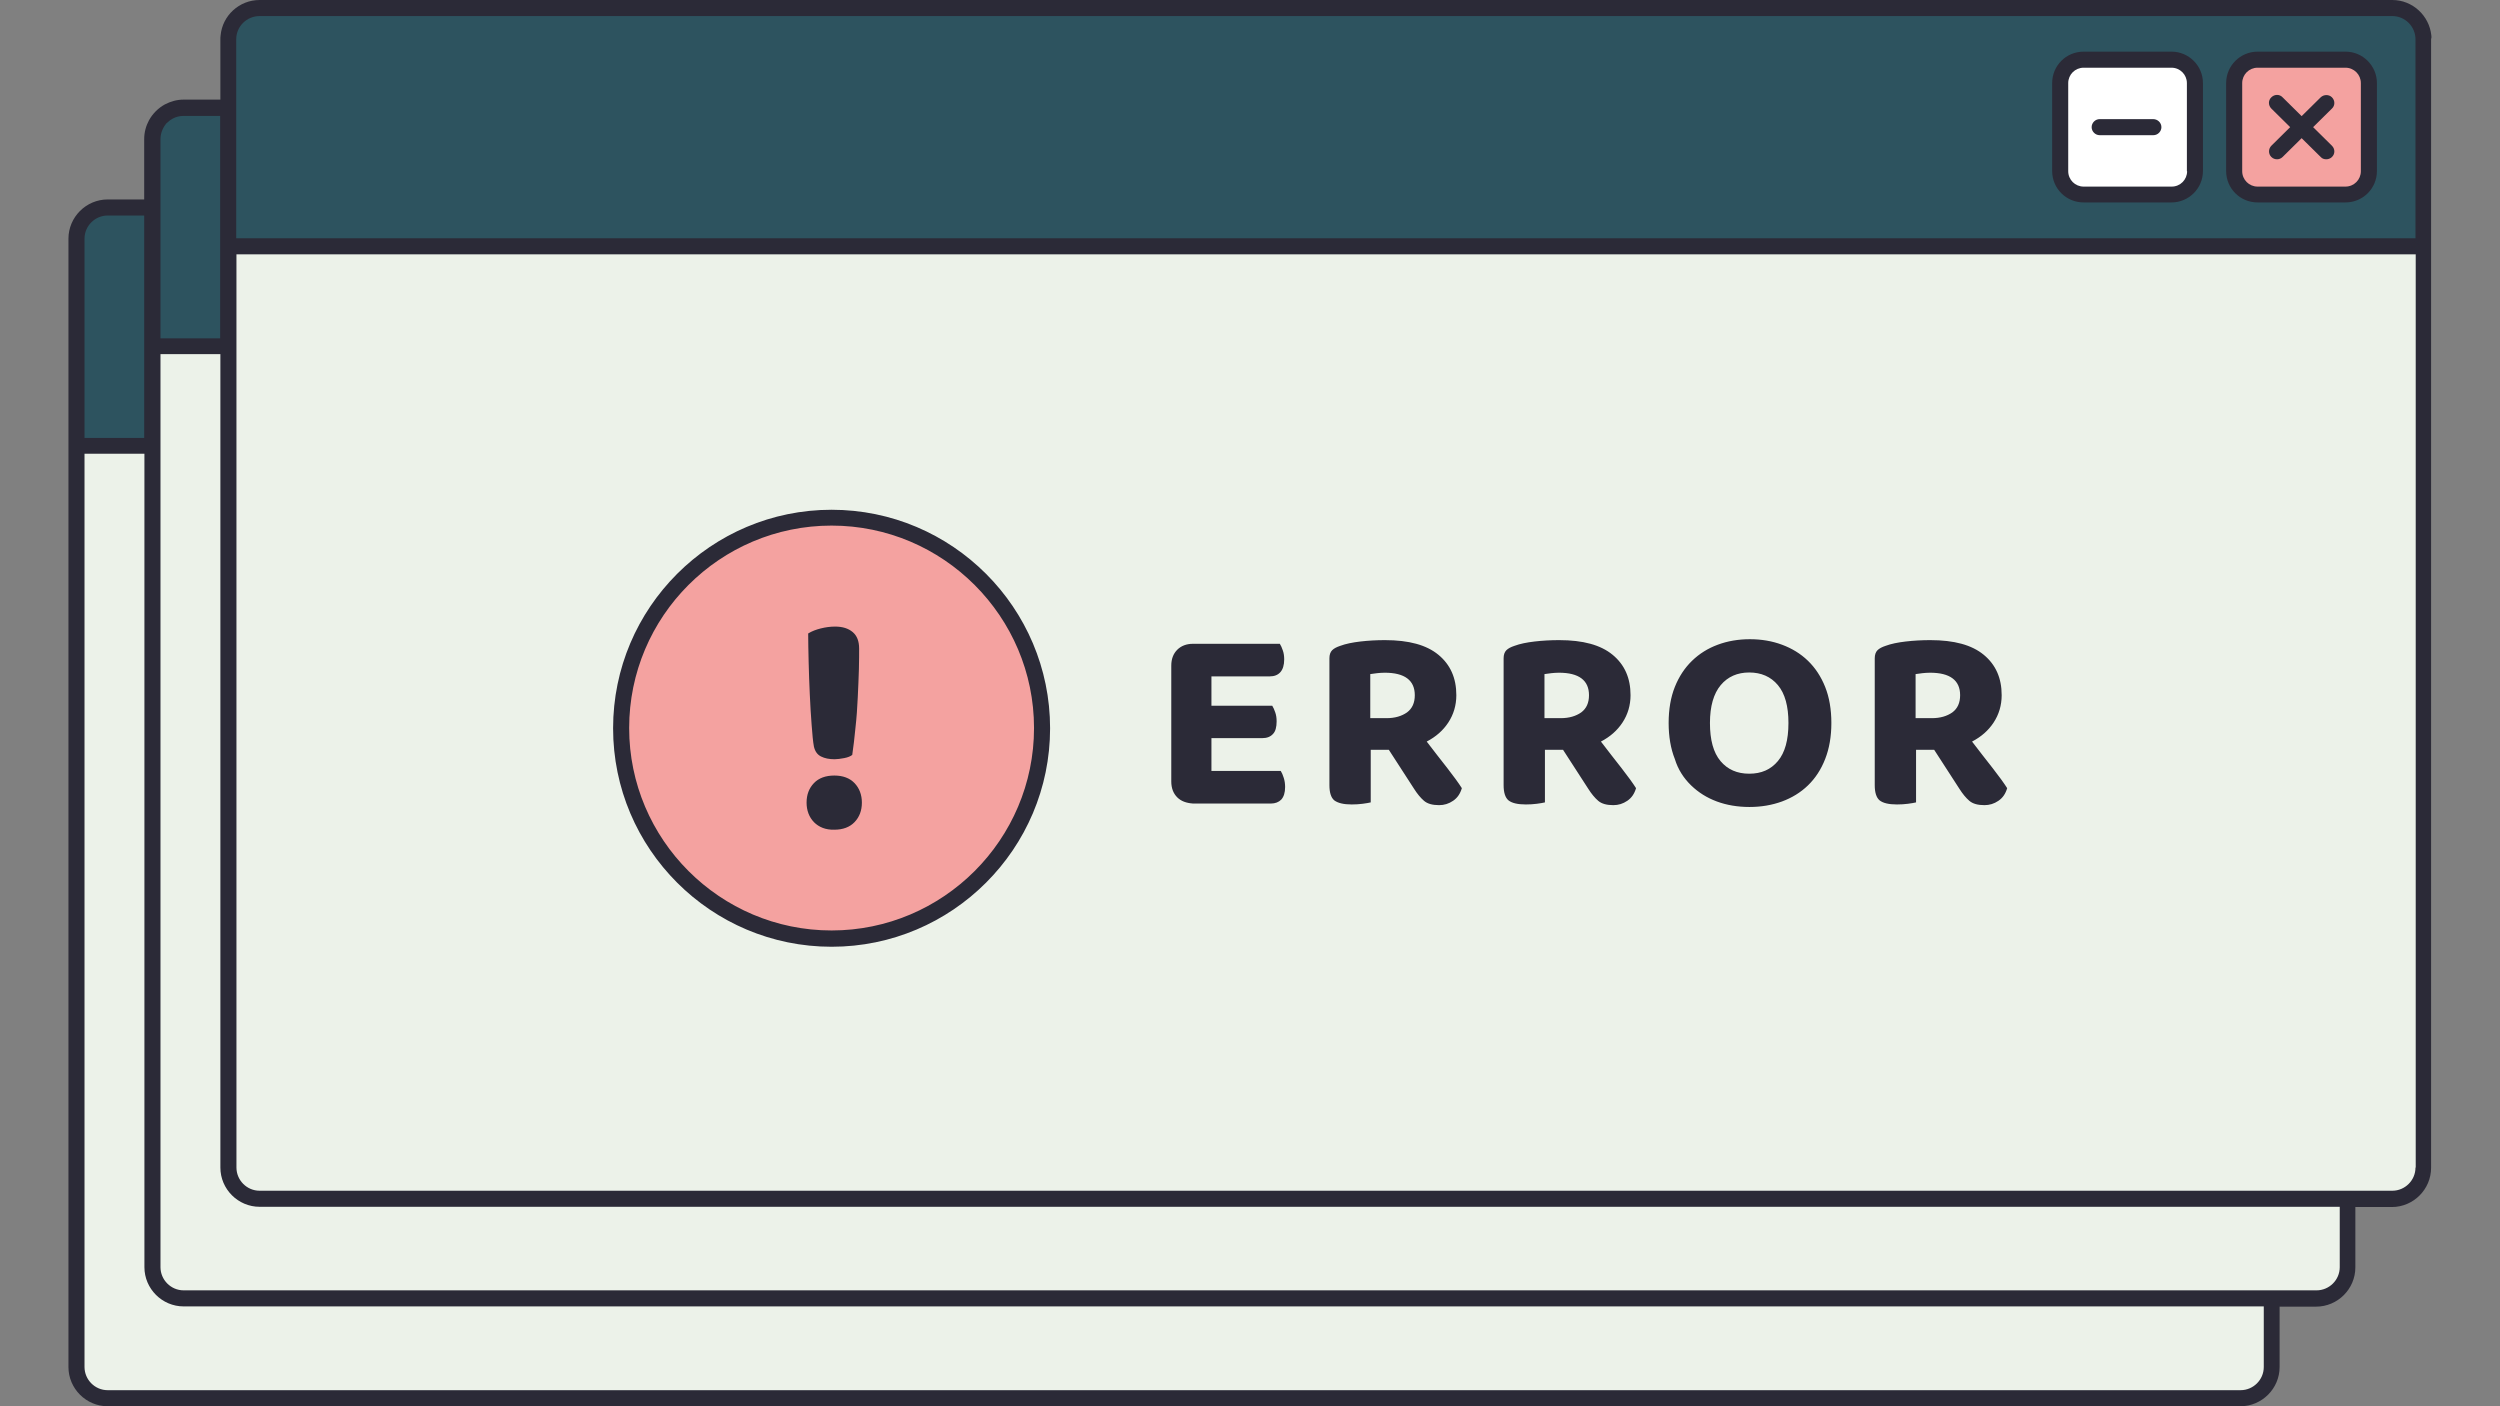 <svg xmlns="http://www.w3.org/2000/svg" xmlns:xlink="http://www.w3.org/1999/xlink" width="1920" zoomAndPan="magnify" viewBox="0 0 1440 810" height="1080" preserveAspectRatio="xMidYMid meet" version="1.0"><rect x="0" y="0" width="1440" height="810" fill="#808080" stroke="none"/><defs><clipPath id="5e1b7c85ed"><path d="M 39.328 0 L 1400.578 0 L 1400.578 810 L 39.328 810 Z M 39.328 0 " clip-rule="nonzero"/></clipPath></defs><path fill="#ecf2e9" d="M 1377.969 4.629 L 149.551 4.629 C 139.633 4.629 131.57 12.691 131.57 22.605 L 131.57 62.004 L 105.789 62.004 C 95.875 62.004 87.812 70.066 87.812 79.98 L 87.812 119.379 L 62.031 119.379 C 52.117 119.379 44.051 127.441 44.051 137.359 L 44.051 787.129 C 44.051 797.043 52.117 805.109 62.031 805.109 L 1290.449 805.109 C 1300.363 805.109 1308.43 797.043 1308.43 787.129 L 1308.43 747.734 L 1334.078 747.734 C 1343.992 747.734 1352.055 739.668 1352.055 729.754 L 1352.055 690.359 L 1377.703 690.359 C 1387.617 690.359 1395.684 682.293 1395.684 672.379 L 1395.684 22.605 C 1395.945 12.691 1387.883 4.629 1377.969 4.629 Z M 1377.969 4.629 " fill-opacity="1" fill-rule="nonzero"/><path fill="#2d535f" d="M 1395.945 22.605 L 1395.945 141.852 L 131.438 141.852 L 131.438 199.227 L 87.812 199.227 L 87.812 256.605 L 44.051 256.605 L 44.051 137.488 C 44.051 127.574 52.117 119.512 62.031 119.512 L 87.68 119.512 L 87.68 80.113 C 87.68 70.199 95.742 62.137 105.656 62.137 L 131.305 62.137 L 131.305 22.605 C 131.305 12.691 139.371 4.629 149.285 4.629 L 1377.703 4.629 C 1387.883 4.629 1395.945 12.691 1395.945 22.605 Z M 1395.945 22.605 " fill-opacity="1" fill-rule="nonzero"/><path fill="#f4a2a0" d="M 1351 112.105 L 1300.363 112.105 C 1292.961 112.105 1286.879 106.027 1286.879 98.621 L 1286.879 47.855 C 1286.879 40.453 1292.961 34.371 1300.363 34.371 L 1351 34.371 C 1358.402 34.371 1364.484 40.453 1364.484 47.855 L 1364.484 98.492 C 1364.484 106.027 1358.535 112.105 1351 112.105 Z M 478.996 298.246 C 411.969 298.246 357.766 352.582 357.766 419.477 C 357.766 486.371 412.102 540.703 478.996 540.703 C 545.891 540.703 600.227 486.371 600.227 419.477 C 600.227 352.582 545.891 298.246 478.996 298.246 Z M 478.996 298.246 " fill-opacity="1" fill-rule="nonzero"/><path fill="#ffffff" d="M 1250.789 112.105 L 1200.156 112.105 C 1192.754 112.105 1186.672 106.027 1186.672 98.621 L 1186.672 47.855 C 1186.672 40.453 1192.754 34.371 1200.156 34.371 L 1250.789 34.371 C 1258.191 34.371 1264.273 40.453 1264.273 47.855 L 1264.273 98.492 C 1264.273 106.027 1258.324 112.105 1250.789 112.105 Z M 1250.789 112.105 " fill-opacity="1" fill-rule="nonzero"/><g clip-path="url(#5e1b7c85ed)"><path fill="#2b2a37" d="M 1400.441 20.359 C 1399.254 8.988 1389.602 0 1377.969 0 L 149.551 0 C 137.785 0 128.133 8.988 127.074 20.359 C 126.941 21.152 126.941 21.945 126.941 22.605 L 126.941 57.375 L 105.789 57.375 C 101.824 57.375 98.254 58.434 94.949 60.152 C 91.117 62.266 87.941 65.441 85.828 69.273 C 84.109 72.445 83.051 76.148 83.051 80.113 L 83.051 114.883 L 62.031 114.883 C 49.605 114.883 39.426 125.062 39.426 137.488 L 39.426 787.395 C 39.426 799.82 49.605 810 62.031 810 L 1290.449 810 C 1302.879 810 1313.055 799.82 1313.055 787.395 L 1313.055 752.625 L 1334.078 752.625 C 1346.504 752.625 1356.684 742.445 1356.684 730.02 L 1356.684 695.25 L 1377.703 695.25 C 1390.129 695.25 1400.309 685.07 1400.309 672.641 L 1400.309 22.605 C 1400.574 21.812 1400.574 21.152 1400.441 20.359 Z M 136.066 22.605 C 136.066 15.203 142.145 9.254 149.551 9.254 L 1377.969 9.254 C 1385.371 9.254 1391.32 15.336 1391.32 22.605 L 1391.32 137.227 L 136.066 137.227 Z M 92.438 80.113 C 92.438 76.941 93.629 73.902 95.48 71.52 C 95.742 71.125 96.008 70.859 96.402 70.598 C 97.328 69.672 98.387 68.879 99.445 68.348 C 101.297 67.289 103.543 66.762 105.789 66.762 L 126.809 66.762 L 126.809 194.867 L 92.438 194.867 Z M 48.68 137.488 C 48.68 130.086 54.762 124.137 62.031 124.137 L 83.051 124.137 L 83.051 252.242 L 48.68 252.242 Z M 1303.934 787.395 C 1303.934 794.797 1297.852 800.746 1290.582 800.746 L 62.031 800.746 C 54.629 800.746 48.68 794.664 48.68 787.395 L 48.68 261.363 L 83.184 261.363 L 83.184 729.887 C 83.184 742.312 93.363 752.492 105.789 752.492 L 1303.934 752.492 Z M 1347.691 729.887 C 1347.691 737.289 1341.613 743.238 1334.34 743.238 L 105.789 743.238 C 98.387 743.238 92.438 737.156 92.438 729.887 L 92.438 203.988 L 126.941 203.988 L 126.941 672.512 C 126.941 684.938 137.121 695.117 149.551 695.117 L 1347.691 695.117 Z M 1391.32 672.512 C 1391.32 679.914 1385.238 685.863 1377.969 685.863 L 149.551 685.863 C 142.145 685.863 136.195 679.781 136.195 672.512 L 136.195 146.48 L 1391.453 146.48 L 1391.453 672.512 Z M 1244.973 73.238 C 1244.973 75.75 1242.859 77.867 1240.344 77.867 L 1209.41 77.867 C 1206.898 77.867 1204.785 75.75 1204.785 73.238 C 1204.785 70.727 1206.898 68.613 1209.41 68.613 L 1240.215 68.613 C 1242.855 68.613 1244.973 70.727 1244.973 73.238 Z M 1250.789 29.746 L 1200.156 29.746 C 1190.109 29.746 1182.043 37.809 1182.043 47.855 L 1182.043 98.492 C 1182.043 108.539 1190.109 116.602 1200.156 116.602 L 1250.789 116.602 C 1260.703 116.602 1268.902 108.539 1268.902 98.492 L 1268.902 47.855 C 1268.902 37.941 1260.836 29.746 1250.789 29.746 Z M 1259.777 98.621 C 1259.777 103.516 1255.812 107.48 1250.922 107.48 L 1200.156 107.48 C 1195.266 107.48 1191.297 103.516 1191.297 98.621 L 1191.297 47.855 C 1191.297 42.965 1195.266 39 1200.156 39 L 1250.789 39 C 1255.68 39 1259.648 42.965 1259.648 47.855 L 1259.648 98.621 Z M 1351 29.746 L 1300.363 29.746 C 1290.449 29.746 1282.254 37.809 1282.254 47.855 L 1282.254 98.492 C 1282.254 108.539 1290.316 116.602 1300.363 116.602 L 1351 116.602 C 1361.047 116.602 1369.109 108.539 1369.109 98.492 L 1369.109 47.855 C 1369.109 37.941 1361.047 29.746 1351 29.746 Z M 1359.855 98.621 C 1359.855 103.516 1355.891 107.48 1351 107.48 L 1300.363 107.48 C 1295.473 107.48 1291.508 103.516 1291.508 98.621 L 1291.508 47.855 C 1291.508 42.965 1295.473 39 1300.363 39 L 1351 39 C 1355.891 39 1359.855 42.965 1359.855 47.855 Z M 1343.199 62.531 L 1332.359 73.238 L 1343.199 83.949 C 1345.051 85.801 1345.051 88.707 1343.199 90.426 C 1342.273 91.352 1341.082 91.746 1339.895 91.746 C 1338.703 91.746 1337.516 91.352 1336.719 90.426 L 1325.746 79.586 L 1314.773 90.426 C 1313.852 91.352 1312.66 91.746 1311.602 91.746 C 1310.414 91.746 1309.223 91.352 1308.297 90.426 C 1306.445 88.574 1306.578 85.668 1308.297 83.949 L 1319.137 73.238 L 1308.297 62.531 C 1306.445 60.68 1306.445 57.773 1308.297 56.055 C 1310.148 54.203 1313.055 54.203 1314.773 56.055 L 1325.746 66.895 L 1336.719 56.055 C 1338.57 54.336 1341.48 54.336 1343.199 56.055 C 1345.051 57.906 1345.051 60.812 1343.199 62.531 Z M 478.996 545.332 C 548.402 545.332 604.852 488.883 604.852 419.477 C 604.852 350.07 548.402 293.621 478.996 293.621 C 409.59 293.621 353.141 350.07 353.141 419.477 C 353.141 488.883 409.59 545.332 478.996 545.332 Z M 478.996 302.742 C 543.246 302.742 595.598 355.094 595.598 419.344 C 595.598 483.594 543.246 535.945 478.996 535.945 C 414.746 535.945 362.395 483.594 362.395 419.344 C 362.395 355.094 414.613 302.742 478.996 302.742 Z M 678.09 459.27 C 675.844 457.02 674.656 453.98 674.656 450.148 L 674.656 383.387 C 674.656 379.551 675.844 376.512 678.09 374.262 C 680.34 372.016 683.379 370.824 687.215 370.824 L 737.188 370.824 C 737.848 371.883 738.375 373.074 738.906 374.66 C 739.434 376.113 739.699 377.832 739.699 379.816 C 739.699 383.121 738.906 385.633 737.449 387.219 C 735.996 388.805 734.012 389.598 731.367 389.598 L 697.789 389.598 L 697.789 406.52 L 732.824 406.52 C 733.484 407.578 734.012 408.77 734.543 410.355 C 735.07 411.809 735.336 413.527 735.336 415.512 C 735.336 418.816 734.676 421.328 733.219 422.781 C 731.766 424.367 729.781 425.16 727.137 425.16 L 697.789 425.16 L 697.789 444.066 L 737.715 444.066 C 738.375 445.125 738.906 446.312 739.434 448.031 C 739.961 449.617 740.227 451.469 740.227 453.32 C 740.227 456.625 739.434 459.004 737.98 460.59 C 736.523 462.047 734.543 462.84 732.031 462.84 L 687.215 462.84 C 683.379 462.574 680.34 461.516 678.09 459.27 Z M 778.566 463.367 C 780.812 463.367 782.926 463.234 784.91 462.969 C 786.895 462.707 788.48 462.441 789.539 462.176 L 789.539 431.902 L 799.98 431.902 L 814.523 454.379 C 816.375 457.285 818.227 459.535 820.207 461.25 C 822.191 462.969 825.102 463.766 828.934 463.766 C 831.844 463.766 834.484 462.969 836.996 461.25 C 839.512 459.535 841.098 457.152 842.023 453.98 C 840.172 451.074 837.395 447.238 833.691 442.48 C 829.859 437.719 826.023 432.562 821.793 427.145 C 827.082 424.367 831.18 420.797 834.223 416.172 C 837.262 411.543 838.848 406.258 838.848 400.438 C 838.848 390.523 835.41 382.855 828.539 377.172 C 821.664 371.488 811.484 368.711 797.734 368.711 C 792.844 368.711 788.082 368.977 783.59 369.504 C 779.094 370.031 775.129 370.824 771.953 372.016 C 769.973 372.676 768.387 373.469 767.328 374.527 C 766.27 375.586 765.742 377.172 765.742 379.156 L 765.742 452.262 C 765.742 456.492 766.668 459.402 768.516 460.988 C 770.633 462.574 773.938 463.367 778.566 463.367 Z M 789.273 388.277 C 790.594 388.145 791.918 387.879 793.238 387.746 C 794.562 387.617 796.016 387.484 797.602 387.484 C 809.105 387.484 814.922 391.848 814.922 400.438 C 814.922 404.801 813.465 408.105 810.426 410.355 C 807.387 412.469 803.551 413.66 798.66 413.66 L 789.273 413.66 Z M 878.906 463.367 C 881.152 463.367 883.27 463.234 885.25 462.969 C 887.234 462.707 888.82 462.441 889.879 462.176 L 889.879 431.902 L 900.324 431.902 L 914.863 454.379 C 916.715 457.285 918.566 459.535 920.551 461.25 C 922.531 462.969 925.441 463.766 929.273 463.766 C 932.184 463.766 934.828 462.969 937.34 461.25 C 939.852 459.535 941.438 457.152 942.363 453.98 C 940.512 451.074 937.734 447.238 934.035 442.48 C 930.199 437.719 926.367 432.562 922.137 427.145 C 927.426 424.367 931.523 420.797 934.562 416.172 C 937.605 411.543 939.191 406.258 939.191 400.438 C 939.191 390.523 935.754 382.855 928.879 377.172 C 922.004 371.488 911.824 368.711 898.074 368.711 C 893.184 368.711 888.426 368.977 883.93 369.504 C 879.434 370.031 875.469 370.824 872.297 372.016 C 870.312 372.676 868.727 373.469 867.668 374.527 C 866.609 375.586 866.082 377.172 866.082 379.156 L 866.082 452.262 C 866.082 456.492 867.008 459.402 868.859 460.988 C 870.84 462.574 874.148 463.367 878.906 463.367 Z M 889.613 388.277 C 890.938 388.145 892.258 387.879 893.582 387.746 C 894.902 387.617 896.355 387.484 897.941 387.484 C 909.445 387.484 915.262 391.848 915.262 400.438 C 915.262 404.801 913.809 408.105 910.766 410.355 C 907.727 412.469 903.891 413.66 899 413.66 L 889.613 413.66 Z M 974.09 452.395 C 978.32 456.492 983.215 459.535 988.898 461.648 C 994.582 463.766 1000.93 464.82 1007.672 464.82 C 1014.414 464.82 1020.625 463.766 1026.441 461.648 C 1032.129 459.535 1037.152 456.492 1041.383 452.395 C 1045.613 448.297 1048.918 443.273 1051.297 437.191 C 1053.676 431.109 1054.867 424.234 1054.867 416.434 C 1054.867 408.637 1053.676 401.629 1051.297 395.68 C 1048.918 389.73 1045.613 384.707 1041.383 380.609 C 1037.152 376.512 1032.129 373.469 1026.441 371.355 C 1020.758 369.238 1014.547 368.184 1007.934 368.184 C 1001.324 368.184 995.113 369.238 989.426 371.355 C 983.742 373.469 978.852 376.512 974.621 380.609 C 970.391 384.707 967.086 389.73 964.703 395.68 C 962.324 401.629 961.137 408.637 961.137 416.434 C 961.137 424.234 962.324 431.242 964.703 437.191 C 966.555 443.273 969.859 448.297 974.09 452.395 Z M 991.145 394.621 C 995.242 389.73 1000.797 387.352 1007.539 387.352 C 1014.414 387.352 1019.965 389.73 1024.062 394.621 C 1028.16 399.512 1030.145 406.785 1030.145 416.434 C 1030.145 426.219 1028.16 433.488 1024.062 438.383 C 1019.965 443.273 1014.547 445.652 1007.539 445.652 C 1000.664 445.652 995.113 443.273 991.012 438.383 C 986.914 433.488 984.934 426.219 984.934 416.434 C 984.934 406.785 987.047 399.512 991.145 394.621 Z M 1092.676 463.367 C 1094.922 463.367 1097.039 463.234 1099.023 462.969 C 1101.004 462.707 1102.59 462.441 1103.648 462.176 L 1103.648 431.902 L 1114.094 431.902 L 1128.637 454.379 C 1130.484 457.285 1132.336 459.535 1134.32 461.25 C 1136.305 462.969 1139.211 463.766 1143.047 463.766 C 1145.953 463.766 1148.598 462.969 1151.109 461.25 C 1153.621 459.535 1155.207 457.152 1156.133 453.98 C 1154.281 451.074 1151.508 447.238 1147.805 442.48 C 1143.969 437.719 1140.137 432.562 1135.906 427.145 C 1141.195 424.367 1145.293 420.797 1148.332 416.172 C 1151.375 411.543 1152.961 406.258 1152.961 400.438 C 1152.961 390.523 1149.523 382.855 1142.648 377.172 C 1135.773 371.488 1125.594 368.711 1111.844 368.711 C 1106.953 368.711 1102.195 368.977 1097.699 369.504 C 1093.203 370.031 1089.238 370.824 1086.066 372.016 C 1084.082 372.676 1082.496 373.469 1081.438 374.527 C 1080.383 375.586 1079.852 377.172 1079.852 379.156 L 1079.852 452.262 C 1079.852 456.492 1080.777 459.402 1082.629 460.988 C 1084.613 462.574 1087.918 463.367 1092.676 463.367 Z M 1103.383 388.277 C 1104.707 388.145 1106.027 387.879 1107.352 387.746 C 1108.672 387.617 1110.125 387.484 1111.715 387.484 C 1123.215 387.484 1129.031 391.848 1129.031 400.438 C 1129.031 404.801 1127.578 408.105 1124.535 410.355 C 1121.496 412.469 1117.664 413.66 1112.77 413.66 L 1103.383 413.66 Z M 465.777 381.27 C 465.645 375.055 465.512 369.504 465.512 364.875 C 467.625 363.555 470.137 362.629 472.781 361.969 C 475.426 361.309 478.203 360.91 480.98 360.91 C 485.34 360.91 488.648 361.969 491.16 364.082 C 493.672 366.199 494.859 369.371 494.859 373.602 C 494.859 376.512 494.859 380.477 494.727 385.5 C 494.594 390.523 494.332 395.945 494.066 401.762 C 493.801 407.578 493.406 413.395 492.746 419.211 C 492.215 425.027 491.555 430.184 490.895 434.812 C 489.969 435.605 488.383 436.266 486.266 436.664 C 484.152 437.059 482.301 437.324 480.715 437.324 C 477.543 437.324 475.031 436.793 472.914 435.738 C 470.801 434.68 469.477 432.828 468.816 430.051 C 468.289 427.145 467.891 423.047 467.496 417.492 C 467.098 412.074 466.699 406.125 466.438 399.91 C 466.172 393.695 465.906 387.484 465.777 381.27 Z M 468.816 473.547 C 466.039 470.637 464.586 466.805 464.586 462.309 C 464.586 457.684 466.039 453.98 468.816 451.074 C 471.594 448.164 475.559 446.711 480.582 446.711 C 485.473 446.711 489.441 448.164 492.215 451.074 C 494.992 453.98 496.445 457.816 496.445 462.309 C 496.445 466.938 494.992 470.637 492.215 473.547 C 489.441 476.453 485.473 477.91 480.582 477.91 C 475.559 478.043 471.727 476.453 468.816 473.547 Z M 468.816 473.547 " fill-opacity="1" fill-rule="nonzero"/></g></svg>